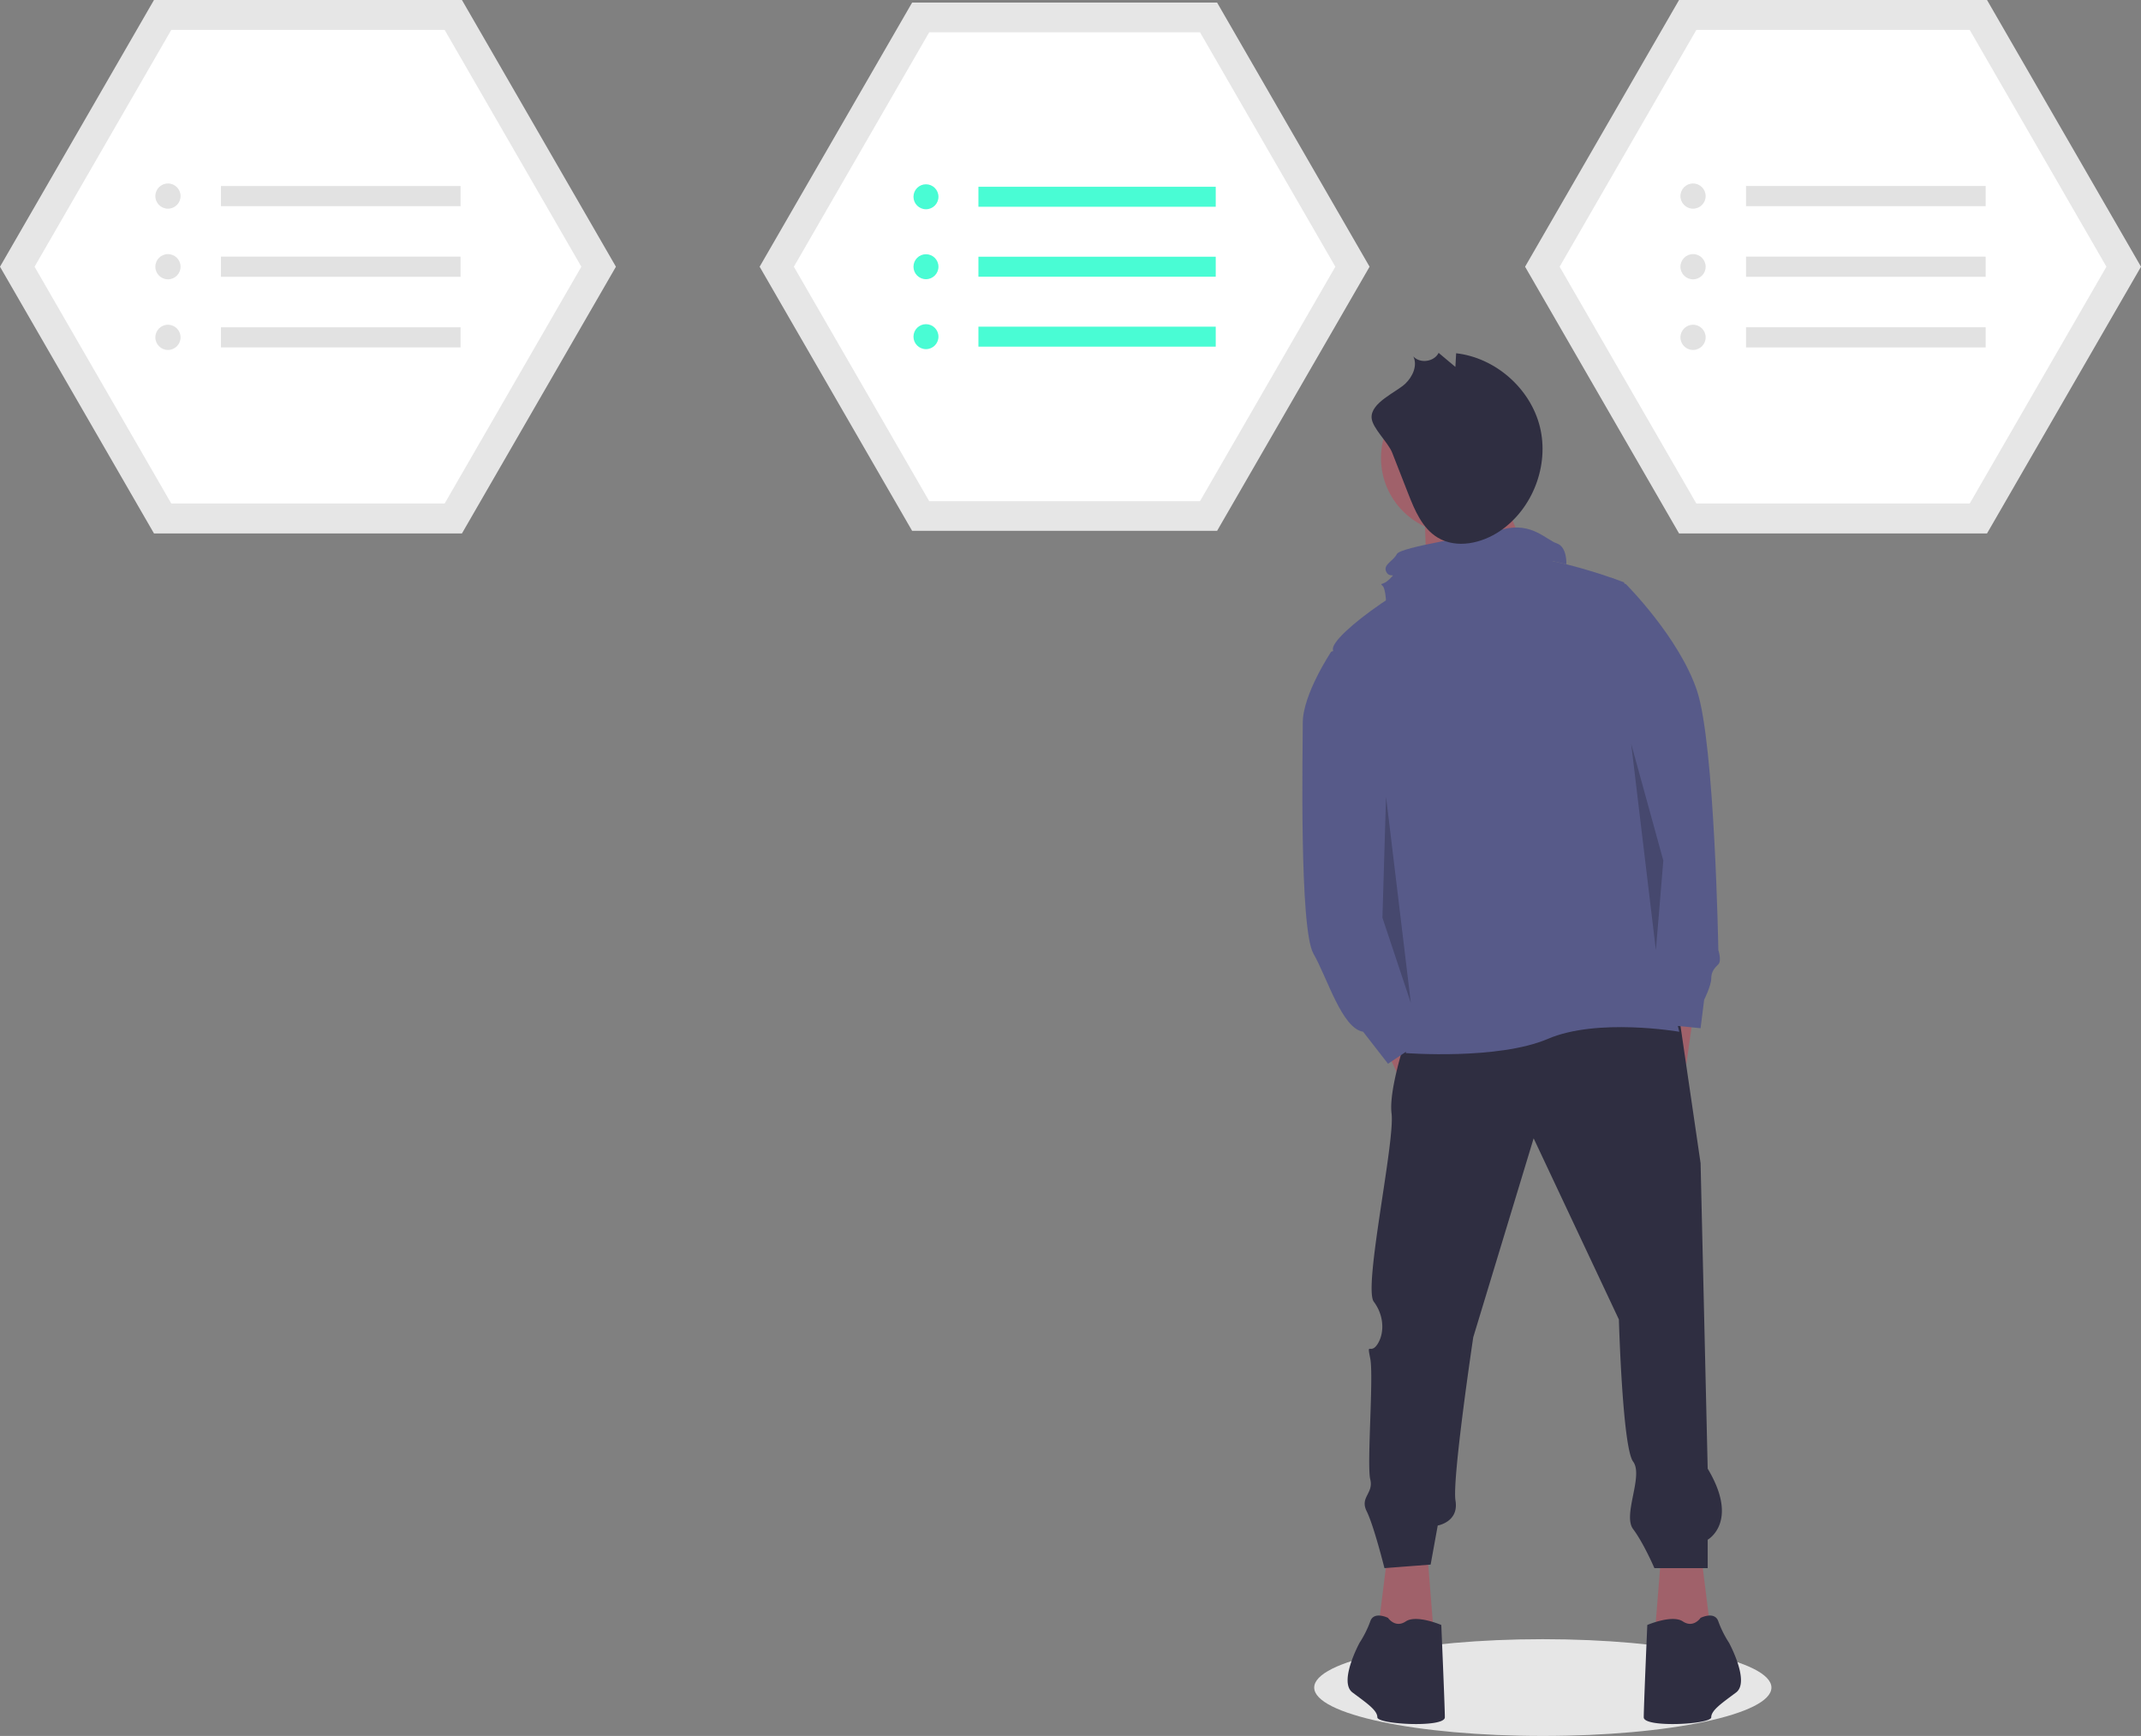 <svg data-name="Layer 1" xmlns="http://www.w3.org/2000/svg" width="886.115" height="718.439"><rect width="100%" height="100%" fill="#808080" stroke="none"/><ellipse cx="638.54" cy="698.416" rx="94.617" ry="20.024" fill="#e6e6e6"/><path fill="#e6e6e6" d="M191.188 0H63.729L0 110.382l63.729 110.383h127.459l63.729-110.383L191.188 0z"/><path d="M70.883 208.375h113.152l56.576-97.993-56.576-97.992H70.883l-56.576 97.992z" fill="#fff"/><circle cx="69.516" cy="81.15" r="5.22" fill="#e2e2e2"/><circle cx="69.516" cy="110.382" r="5.22" fill="#e2e2e2"/><circle cx="69.516" cy="139.615" r="5.22" fill="#e2e2e2"/><path fill="#e2e2e2" d="M91.44 76.974h99.181v8.352H91.44zM91.44 106.206h99.181v8.352H91.44zM91.44 135.439h99.181v8.352H91.44z"/><path fill="#e6e6e6" d="M822.386 0H694.927l-63.729 110.382 63.729 110.383h127.459l63.729-110.383L822.386 0z"/><path d="M702.08 208.375h113.152l56.576-97.993-56.576-97.992H702.08l-56.576 97.992z" fill="#fff"/><circle cx="700.714" cy="81.15" r="5.22" fill="#e2e2e2"/><circle cx="700.714" cy="110.382" r="5.22" fill="#e2e2e2"/><circle cx="700.714" cy="139.615" r="5.22" fill="#e2e2e2"/><path fill="#e2e2e2" d="M722.638 76.974h99.181v8.352h-99.181zM722.638 106.206h99.181v8.352h-99.181zM722.638 135.439h99.181v8.352h-99.181z"/><path fill="#e6e6e6" d="M503.729 1.072H377.508l-63.11 109.31 63.11 109.311h126.221l63.111-109.311-63.111-109.31z"/><path d="M384.592 207.423h112.053l56.027-97.04-56.027-97.042H384.592l-56.026 97.041z" fill="#fff"/><circle cx="383.239" cy="81.434" r="5.169" fill="#49fcd4"/><circle cx="383.239" cy="110.382" r="5.169" fill="#49fcd4"/><circle cx="383.239" cy="139.331" r="5.169" fill="#49fcd4"/><path fill="#49fcd4" d="M404.95 77.298h98.218v8.271H404.95zM404.95 106.247h98.218v8.271H404.95zM404.95 135.195h98.218v8.271H404.95z"/><path d="M618.442 192.317s10.337 38.567 19.122 41.13-46.86 10.566-46.86 10.566l-1.227-34.562zM572.998 432.889l10.29 22.051 11.761-11.761-7.351-17.641-14.7 7.351zM700.895 419.658l-2.941 20.581-8.82-5.88v-22.051l11.761 7.35zM574.468 641.64l-4.41 35.282 23.521 1.47-2.94-36.752h-16.171zM703.835 641.64l4.41 35.282-23.521 1.47 2.94-36.752h16.171z" fill="#a0616a"/><path d="M584.758 421.128s-10.29 27.932-8.82 39.692-11.76 72.034-7.35 77.914 4.41 13.231 1.47 17.641-4.41-1.47-2.94 5.88-1.47 44.103 0 49.983-4.41 7.35-1.47 13.231 7.35 23.521 7.35 23.521l19.11-1.47 2.94-16.17s8.821-1.47 7.351-10.291 7.35-67.624 7.35-67.624l24.992-82.324 35.282 74.974s1.47 52.923 5.88 58.803-4.41 22.051 0 27.932 8.82 16.17 8.82 16.17h22.052v-11.76s13.23-7.35 0-29.402l-2.94-126.427-8.82-60.273zM596.519 672.512s-10.29-4.41-14.7-1.47-7.351-1.47-7.351-1.47-5.88-2.94-7.35 1.47a43.425 43.425 0 01-4.41 8.82s-8.821 16.171-2.941 20.581 10.29 7.35 10.29 10.29 27.932 4.411 27.932 0-1.47-38.221-1.47-38.221zM681.784 672.512s10.29-4.41 14.7-1.47 7.35-1.47 7.35-1.47 5.881-2.94 7.351 1.47a43.426 43.426 0 004.41 8.82s8.82 16.171 2.94 20.581-10.29 7.35-10.29 10.29-27.931 4.411-27.931 0 1.47-38.221 1.47-38.221z" fill="#2f2e41"/><path d="M672.228 241.043s-41.162-16.17-63.213-10.29-58.804 32.342-57.333 38.222 15.435 74.239 15.435 74.239 0 41.162 7.35 54.393 8.821 23.521 8.821 23.521l-1.47 14.7s38.222 2.941 58.803-5.88 54.393-2.94 54.393-2.94-17.64-73.504-26.461-85.264 3.675-100.7 3.675-100.7z" fill="#575a89"/><path d="M564.177 265.3l-13.23 4.41s-11.761 17.64-11.761 29.401-1.47 85.265 4.41 95.556 11.76 30.871 20.581 32.341l10.29 13.231 17.642-11.76-5.88-13.231zM652.382 243.248l14.623-4.107 5.958 2.637s22.051 22.052 29.402 44.103 8.82 107.316 8.82 107.316 1.47 4.41 0 5.88-2.94 2.94-2.94 5.88-2.94 8.82-2.94 8.82l-1.47 11.761-14.701-1.47s-27.932-82.324-27.932-101.435-8.82-79.385-8.82-79.385zM648.281 233.542s.426-7.2-3.984-8.67-10.291-8.82-22.052-5.88-42.632 7.35-44.102 10.29-5.88 4.41-4.41 7.351 4.41 0 1.47 2.94-4.41 1.47-2.94 2.94 1.47 8.82 1.47 8.82 22.05 14.702 27.931 13.232 40.976-32.338 40.976-32.338z" fill="#575a89"/><path opacity=".2" d="M573.653 329.735l-1.49 50.076 11.761 35.281-10.271-85.357zM675.112 307.857l13.302 48.3-3.074 37.063-10.228-85.363z"/><circle cx="602.775" cy="189.561" r="31.204" fill="#a0616a"/><path d="M576.221 187.408l6.606 16.877c2.707 6.916 5.807 14.315 12.152 18.174 7.834 4.766 18.295 2.442 25.874-2.72 13.527-9.214 20.405-27.204 16.476-43.092s-18.4-28.599-34.662-30.446l-.314 5.649-6.931-5.81c-1.844 3.713-7.674 4.537-10.475 1.481 1.82 3.774-.28 8.378-3.316 11.269-3.728 3.552-14.391 7.82-13.949 14.17.295 4.237 6.82 10.057 8.54 14.448z" fill="#2f2e41"/></svg>